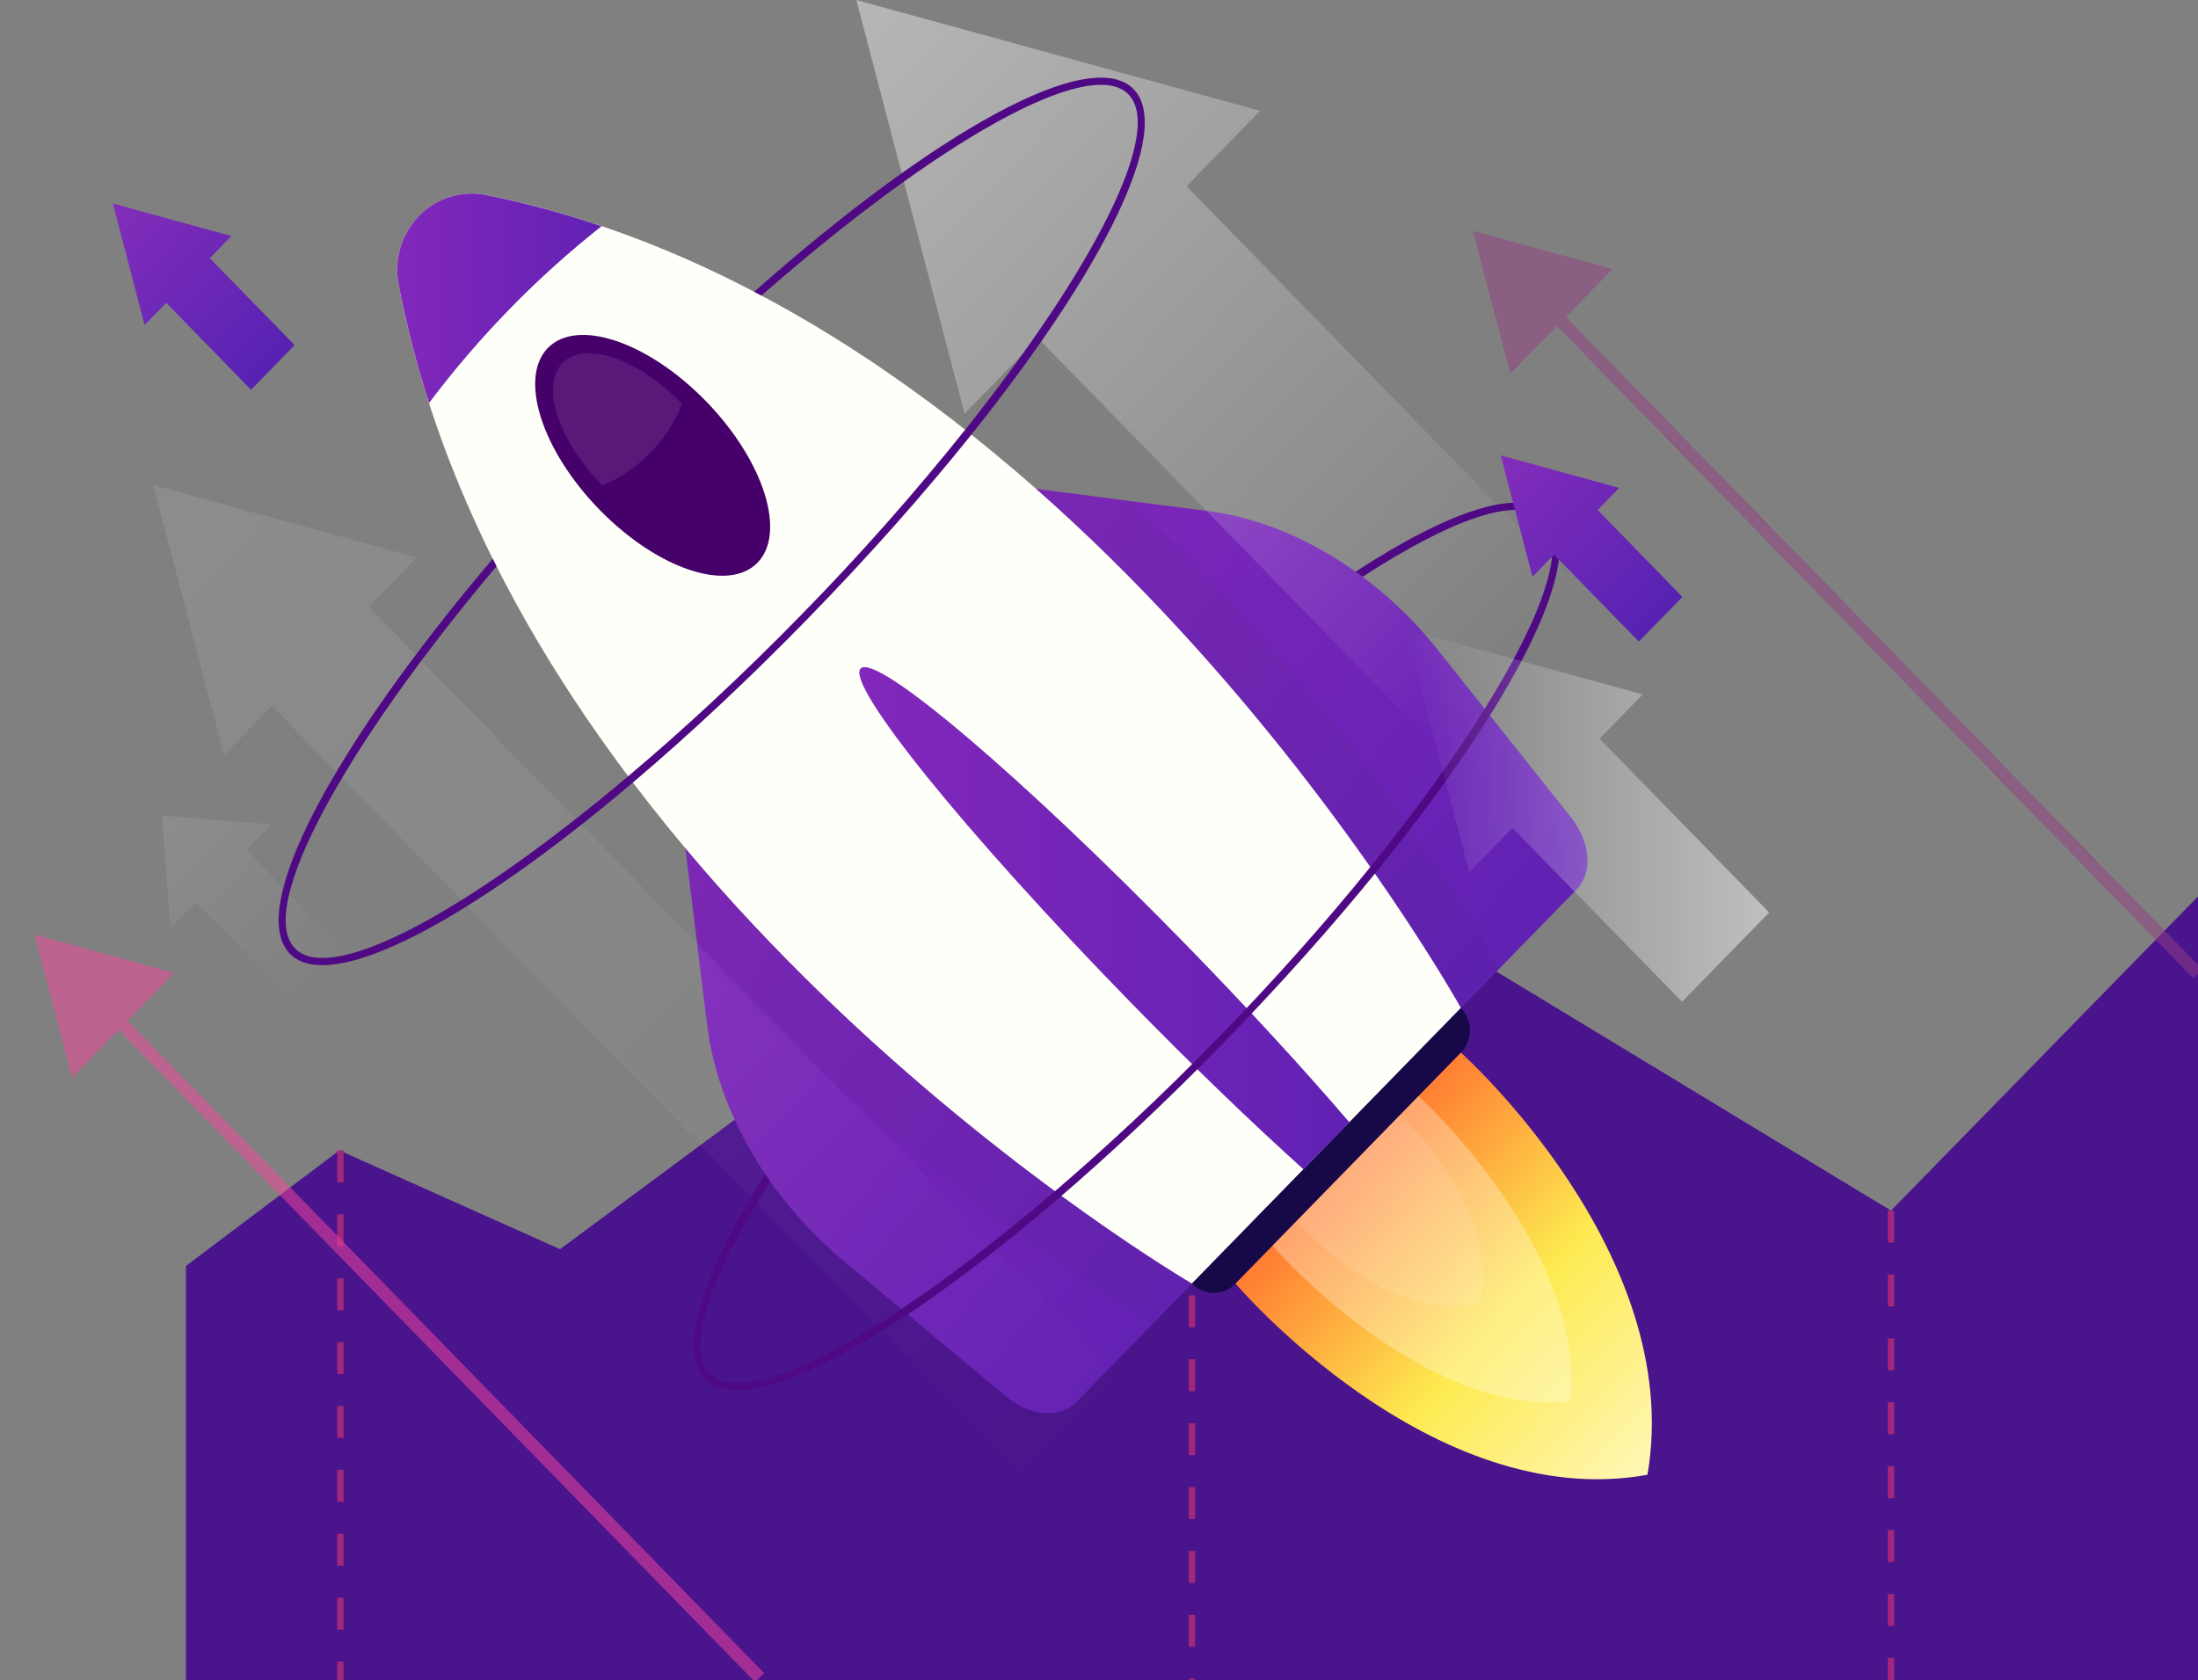 <svg width="344" height="263" viewBox="0 0 344 263" fill="none" xmlns="http://www.w3.org/2000/svg">
<rect x="0" y="0" width="344" height="263" fill="#808080" stroke="none"/>
<g clip-path="url(#clip0_331_336)">
<path d="M344 140.309L295.957 189.485L185.81 122.749L87.651 195.522L53.111 180.062L29.1 198.145V263H344V140.309Z" fill="#4A148C"/>
<path d="M295.957 189.485V263" stroke="#A3277B" stroke-miterlimit="10" stroke-dasharray="5 5"/>
<path d="M53.278 180.062V263" stroke="#A3277B" stroke-miterlimit="10" stroke-dasharray="5 5"/>
<path d="M186.55 122.749V263" stroke="#A3277B" stroke-miterlimit="10" stroke-dasharray="5 5"/>
<path d="M228.64 157.772L246.782 139.18C246.865 139.101 246.939 139.013 247.003 138.918C249.287 136.28 248.827 131.634 245.845 127.897L225.036 101.733C215.535 89.778 202.139 81.674 189.102 79.997L177.446 78.496L152.376 75.247L158.546 81.918L228.64 157.772Z" fill="url(#paint0_linear_331_336)"/>
<path opacity="0.05" d="M228.64 157.772L234.869 151.388C234.869 151.388 213.762 113.392 177.445 78.496L152.376 75.247L158.545 81.918L228.64 157.772Z" fill="#21292E"/>
<path d="M186.551 200.907L168.409 219.499C168.333 219.584 168.247 219.661 168.154 219.726C165.58 222.067 161.047 221.595 157.4 218.539L131.871 197.214C120.205 187.477 112.298 173.749 110.662 160.387L109.196 148.441L106.026 122.749L112.536 129.072L186.551 200.907Z" fill="url(#paint1_linear_331_336)"/>
<path opacity="0.05" d="M186.551 200.907L180.322 207.291C180.322 207.291 143.246 185.66 109.196 148.44L106.026 122.749L112.536 129.071L186.551 200.907Z" fill="#21292E"/>
<path d="M76.156 30.522C168.29 49.132 228.642 157.77 228.642 157.77L207.596 179.339L186.551 200.907C186.551 200.907 80.546 139.055 62.387 44.634C62.009 42.698 62.103 40.696 62.661 38.806C63.219 36.916 64.224 35.197 65.586 33.801C66.949 32.405 68.626 31.375 70.47 30.803C72.314 30.231 74.267 30.135 76.156 30.522Z" fill="#FFFFFA"/>
<path d="M93.836 79.788L94.074 80.032C103.09 89.132 114.005 92.738 118.547 88.084C123.097 83.42 119.57 72.242 110.691 63.003L110.452 62.759C101.394 53.476 90.334 49.755 85.741 54.462C81.157 59.161 84.778 70.505 93.836 79.788Z" fill="#460069"/>
<path opacity="0.1" d="M94.102 75.8L94.281 75.983C97.083 74.814 99.629 73.082 101.769 70.889C103.908 68.696 105.598 66.087 106.739 63.215L106.56 63.032C99.769 56.072 91.477 53.283 88.033 56.812C84.596 60.335 87.311 68.84 94.102 75.8Z" fill="white"/>
<path d="M79.779 48.346C75.265 52.973 71.046 57.892 67.15 63.074C65.185 57.006 63.591 50.818 62.377 44.547C62.01 42.623 62.11 40.636 62.669 38.761C63.227 36.886 64.226 35.18 65.579 33.794C66.932 32.407 68.596 31.383 70.426 30.811C72.255 30.239 74.194 30.136 76.072 30.512C82.191 31.756 88.229 33.39 94.15 35.403C89.093 39.397 84.293 43.72 79.779 48.346Z" fill="url(#paint2_linear_331_336)"/>
<path d="M228.641 157.771L186.55 200.907C186.998 201.366 187.529 201.73 188.114 201.978C188.699 202.226 189.325 202.354 189.959 202.354C190.592 202.354 191.218 202.226 191.803 201.978C192.388 201.73 192.919 201.366 193.367 200.907L228.641 164.757C229.545 163.83 230.053 162.574 230.053 161.264C230.053 159.953 229.545 158.697 228.641 157.771Z" fill="#170947"/>
<path d="M204.003 183.021C196.008 175.831 186.615 166.793 176.79 156.725C151.131 130.428 132.285 107.106 134.697 104.635C137.109 102.163 159.865 121.477 185.524 147.774C195.349 157.842 204.168 167.469 211.184 175.662L204.003 183.021Z" fill="url(#paint3_linear_331_336)"/>
<path d="M193.367 200.908L211.004 182.832L228.641 164.757C228.641 164.757 263.827 196.164 257.838 230.829C224.013 236.967 193.367 200.908 193.367 200.908Z" fill="url(#paint4_linear_331_336)"/>
<g opacity="0.3">
<path d="M199.15 194.981L210.582 183.266L222.013 171.55C222.013 171.55 248.215 195.388 245.77 219.328C222.41 221.834 199.15 194.981 199.15 194.981Z" fill="#FFFFFA"/>
</g>
<g opacity="0.1">
<path d="M202.906 191.132L211.005 182.832L219.103 174.532C219.103 174.532 234.696 188.375 231.707 204.048C216.413 207.111 202.906 191.132 202.906 191.132Z" fill="#FFFFFA"/>
</g>
<g opacity="0.5">
<path d="M118.899 262.591L17.392 158.562" stroke="#F8469E" stroke-width="2" stroke-miterlimit="10"/>
<path d="M19.264 160.48L27.26 152.286L16.337 149.286L5.415 146.287L8.341 157.481L11.268 168.674L19.264 160.48Z" fill="#F8469E"/>
</g>
<g opacity="0.5">
<path d="M344 152.43L242.492 48.4" stroke="#943D84" stroke-width="2" stroke-miterlimit="10"/>
<path d="M244.364 50.319L252.36 42.124L241.438 39.126L230.516 36.126L233.442 47.32L236.369 58.513L244.364 50.319Z" fill="#943D84"/>
</g>
<path opacity="0.5" d="M150.959 64.754L142.494 32.377L134.028 0L165.62 8.676L197.213 17.351L185.702 29.148L253.217 98.339L229.984 122.15L162.469 52.958L150.959 64.754Z" fill="url(#paint5_linear_331_336)"/>
<path opacity="0.1" d="M35.046 118.193L29.521 97.057L23.994 75.922L44.617 81.585L65.24 87.249L57.726 94.949L177.55 217.749L162.383 233.291L42.56 110.492L35.046 118.193Z" fill="url(#paint6_linear_331_336)"/>
<path opacity="0.1" d="M26.674 145.272L25.334 127.653L42.526 129.026L38.582 133.069L56.144 151.068L48.181 159.229L30.619 141.229L26.674 145.272Z" fill="url(#paint7_linear_331_336)"/>
<path d="M22.636 50.863L20.151 41.359L17.666 31.855L26.939 34.402L36.213 36.949L32.834 40.41L46.108 54.014L39.288 61.003L26.015 47.4L22.636 50.863Z" fill="url(#paint8_linear_331_336)"/>
<path d="M77.12 87.459C77.312 87.854 77.505 88.249 77.706 88.635C53.809 117.009 40.027 142.157 46.168 148.45C51.843 154.266 73.235 142.642 98.311 121.5C107.109 114.096 116.348 105.516 125.531 96.105C134.508 86.938 143.027 77.311 151.057 67.263C171.212 41.983 182.21 20.512 176.607 14.77C170.538 8.551 146.473 22.289 119.173 46.269C118.796 46.064 118.419 45.858 118.034 45.66C146.465 20.488 170.683 7.054 177.409 13.948C183.606 20.298 172.954 41.876 152.028 68.028C144.643 77.242 135.982 87.04 126.333 96.928C117.014 106.479 107.783 115.084 99.058 122.479C73.131 144.443 51.634 155.697 45.365 149.273C38.566 142.305 52.043 117.008 77.12 87.459Z" fill="#4F0985"/>
<path d="M119.767 183.766C120.016 184.153 120.273 184.531 120.545 184.893C111.202 199.751 107.253 211.053 111.09 214.985C114.983 218.975 126.277 214.755 141.071 204.892C155.415 195.324 173.05 180.476 190.453 162.641C208.281 144.37 223.067 125.844 232.362 110.954C241.497 96.311 245.326 85.197 241.529 81.306C237.788 77.472 227.217 81.215 213.25 90.281C212.889 90.01 212.519 89.746 212.15 89.483C226.935 79.858 238.101 76.148 242.331 80.483C246.618 84.876 242.845 96.541 233.188 111.982C223.949 126.732 209.348 144.921 191.255 163.463C173.604 181.553 156.29 196.238 142.082 205.731C126.501 216.154 114.669 220.3 110.287 215.808C105.952 211.365 109.861 199.462 119.767 183.766Z" fill="#4F0985"/>
<path opacity="0.5" d="M229.942 136.52L224.974 117.512L220.004 98.505L238.55 103.598L257.097 108.691L250.34 115.616L276.887 142.822L263.247 156.801L236.7 129.594L229.942 136.52Z" fill="url(#paint9_linear_331_336)"/>
<path d="M239.839 90.278L237.354 80.775L234.869 71.271L244.142 73.817L253.416 76.363L250.038 79.826L263.311 93.429L256.491 100.418L243.218 86.815L239.839 90.278Z" fill="url(#paint10_linear_331_336)"/>
</g>
<defs>
<linearGradient id="paint0_linear_331_336" x1="243.065" y1="142.286" x2="152.814" y2="71.158" gradientUnits="userSpaceOnUse">
<stop stop-color="#6121B3"/>
<stop offset="1" stop-color="#8228BB"/>
</linearGradient>
<linearGradient id="paint1_linear_331_336" x1="185.577" y1="215.23" x2="95.325" y2="144.102" gradientUnits="userSpaceOnUse">
<stop stop-color="#6121B3"/>
<stop offset="1" stop-color="#8228BB"/>
</linearGradient>
<linearGradient id="paint2_linear_331_336" x1="94.15" y1="46.678" x2="62.152" y2="46.678" gradientUnits="userSpaceOnUse">
<stop stop-color="#6121B3"/>
<stop offset="1" stop-color="#8228BB"/>
</linearGradient>
<linearGradient id="paint3_linear_331_336" x1="211.184" y1="143.721" x2="134.489" y2="143.721" gradientUnits="userSpaceOnUse">
<stop stop-color="#6121B3"/>
<stop offset="1" stop-color="#8228BB"/>
</linearGradient>
<linearGradient id="paint4_linear_331_336" x1="257.369" y1="228.726" x2="209.728" y2="183.941" gradientUnits="userSpaceOnUse">
<stop stop-color="#FFF6B1"/>
<stop offset="0.482" stop-color="#FDEA50"/>
<stop offset="1" stop-color="#FF7D32"/>
</linearGradient>
<linearGradient id="paint5_linear_331_336" x1="117.827" y1="-16.627" x2="239.308" y2="101.909" gradientUnits="userSpaceOnUse">
<stop stop-color="white"/>
<stop offset="1" stop-color="white" stop-opacity="0"/>
</linearGradient>
<linearGradient id="paint6_linear_331_336" x1="169.965" y1="225.519" x2="20.41" y2="79.59" gradientUnits="userSpaceOnUse">
<stop stop-color="white" stop-opacity="0"/>
<stop offset="1" stop-color="white"/>
</linearGradient>
<linearGradient id="paint7_linear_331_336" x1="52.161" y1="155.148" x2="24.67" y2="128.324" gradientUnits="userSpaceOnUse">
<stop stop-color="white" stop-opacity="0"/>
<stop offset="1" stop-color="white"/>
</linearGradient>
<linearGradient id="paint8_linear_331_336" x1="42.512" y1="57.167" x2="16.641" y2="32.207" gradientUnits="userSpaceOnUse">
<stop stop-color="#5622B2"/>
<stop offset="0.195" stop-color="#6024B4"/>
<stop offset="1" stop-color="#842DBA"/>
</linearGradient>
<linearGradient id="paint9_linear_331_336" x1="276.886" y1="127.653" x2="220.004" y2="127.653" gradientUnits="userSpaceOnUse">
<stop stop-color="white"/>
<stop offset="1" stop-color="white" stop-opacity="0"/>
</linearGradient>
<linearGradient id="paint10_linear_331_336" x1="259.715" y1="96.583" x2="233.844" y2="71.623" gradientUnits="userSpaceOnUse">
<stop stop-color="#5622B2"/>
<stop offset="0.195" stop-color="#6024B4"/>
<stop offset="1" stop-color="#842DBA"/>
</linearGradient>
<clipPath id="clip0_331_336">
<rect width="344" height="263" fill="white" transform="matrix(-1 0 0 1 344 0)"/>
</clipPath>
</defs>
</svg>
